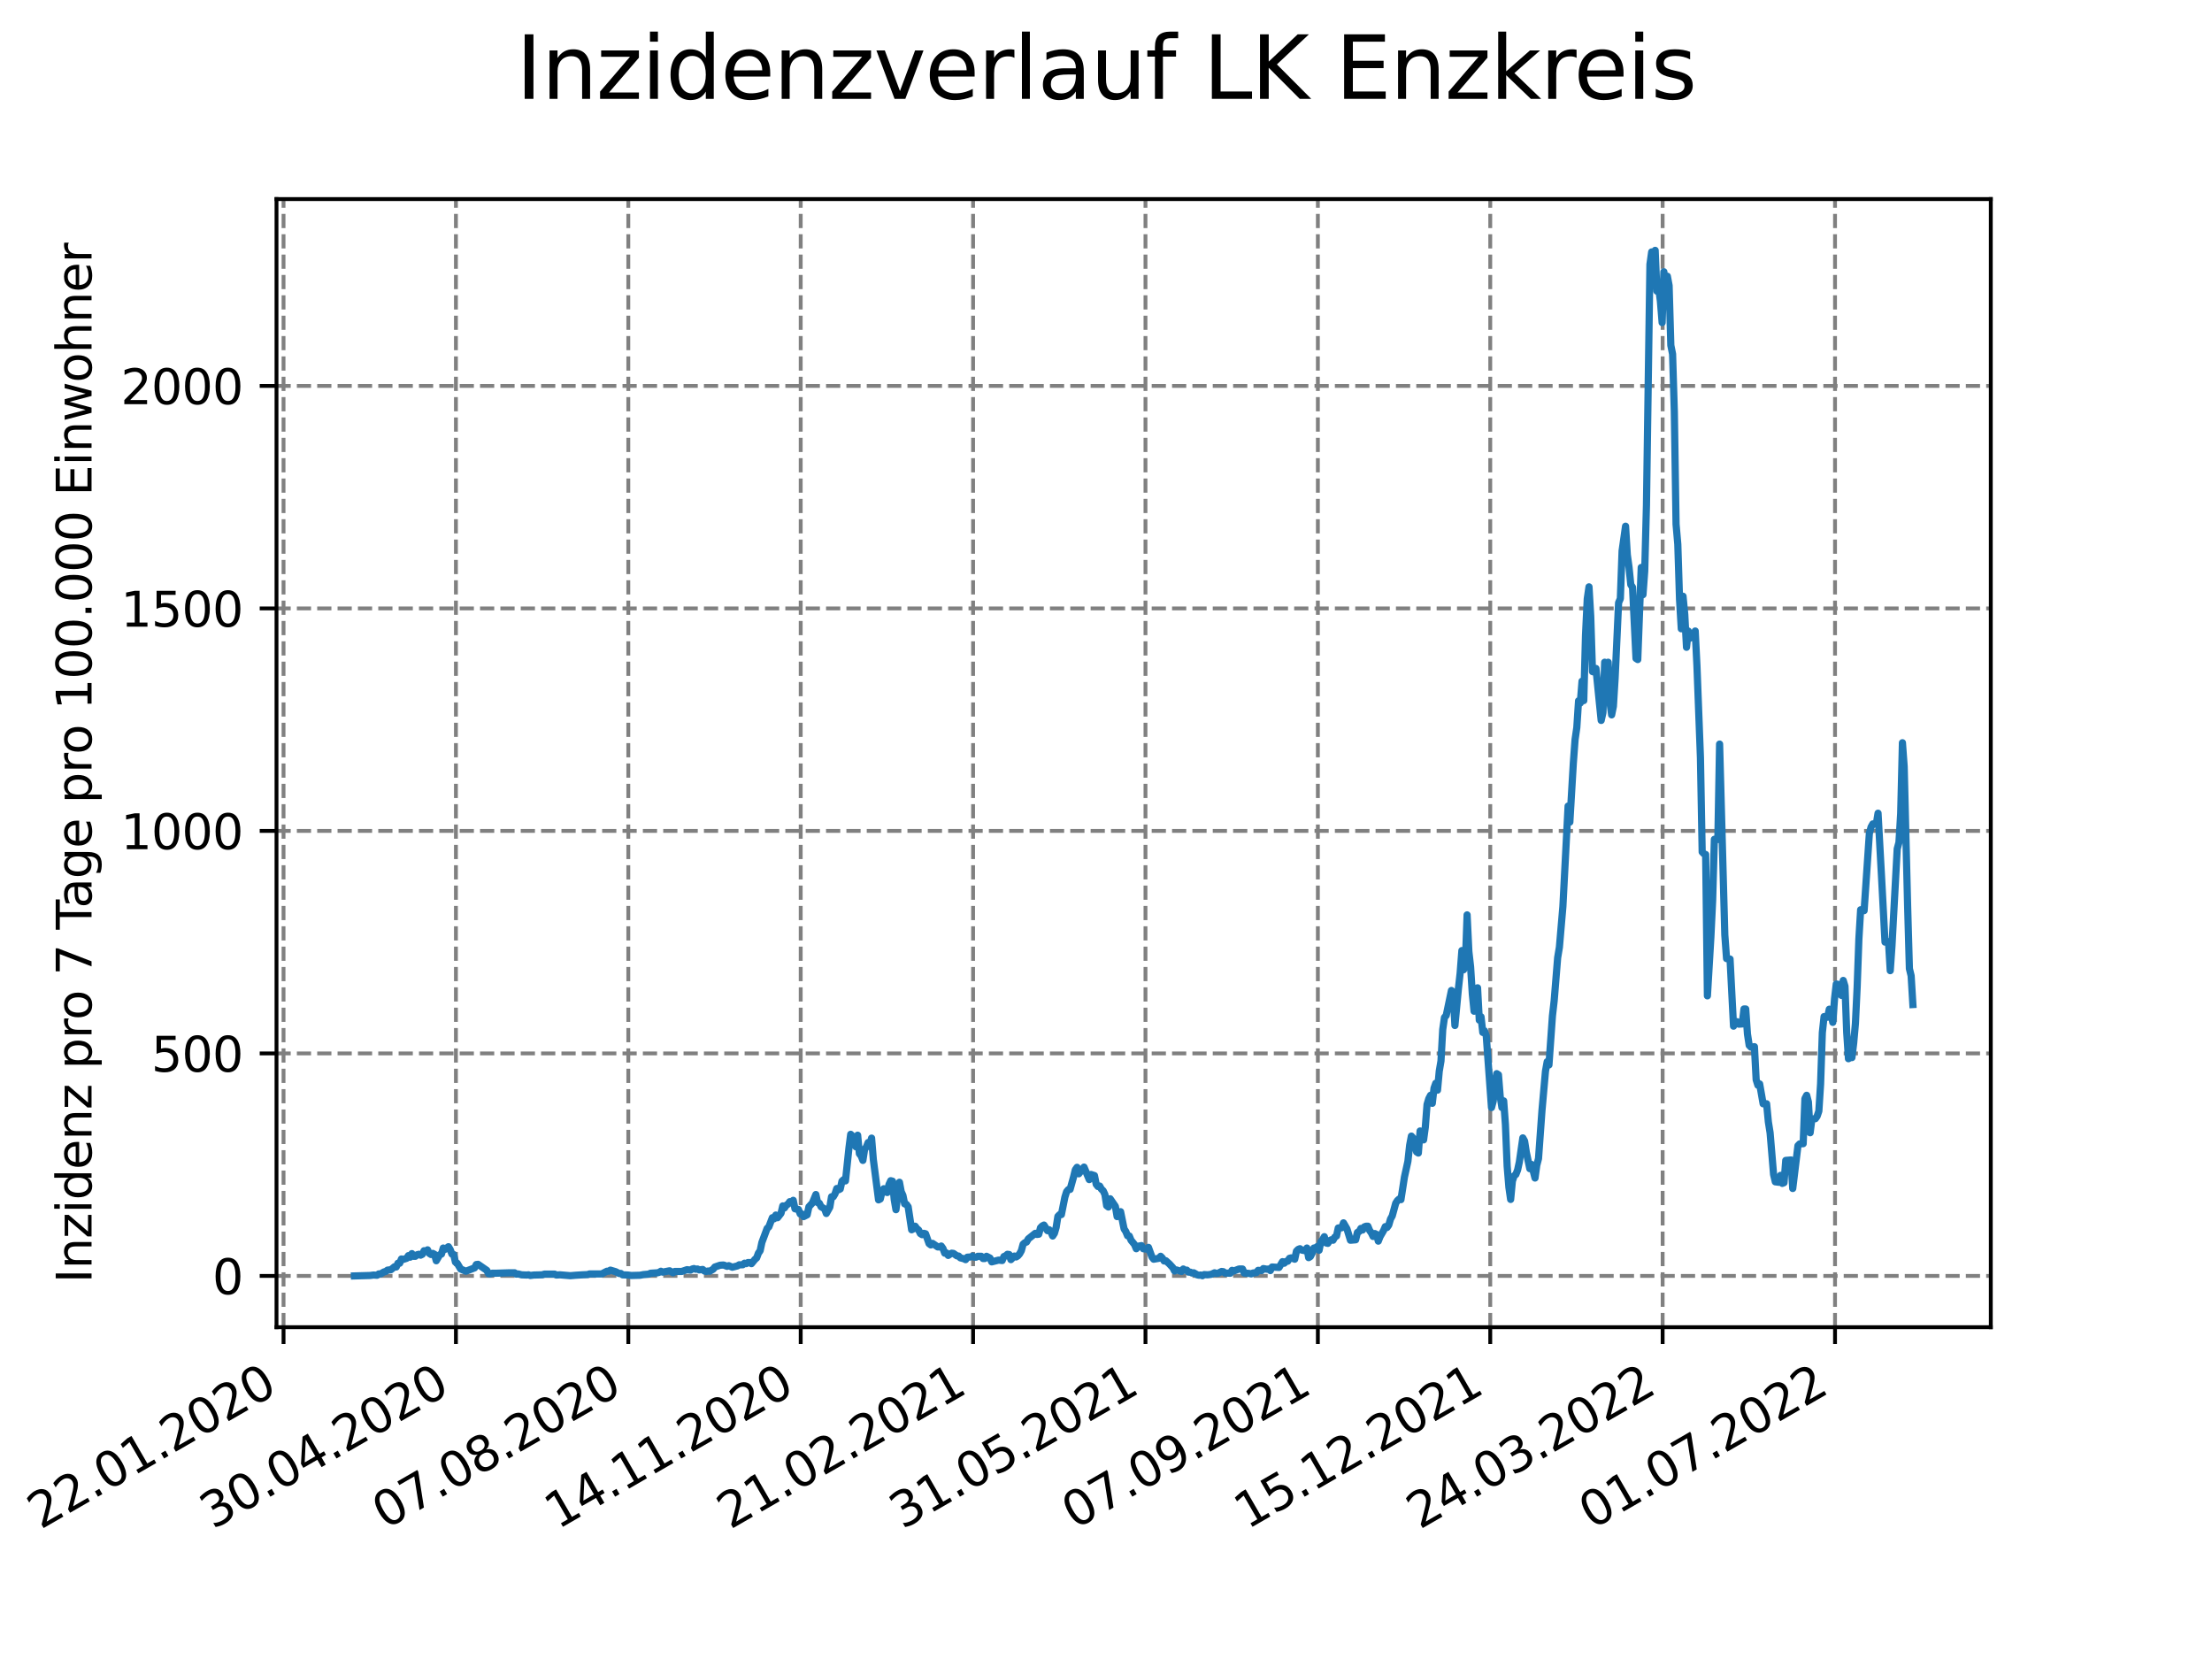 <?xml version="1.0" encoding="utf-8" standalone="no"?>
<!DOCTYPE svg PUBLIC "-//W3C//DTD SVG 1.1//EN"
  "http://www.w3.org/Graphics/SVG/1.1/DTD/svg11.dtd">
<svg xmlns:xlink="http://www.w3.org/1999/xlink" width="460.8pt" height="345.6pt" viewBox="0 0 460.8 345.6" xmlns="http://www.w3.org/2000/svg" version="1.1">
 <defs>
  <style type="text/css">*{stroke-linejoin: round; stroke-linecap: butt}</style>
 </defs>
 <g id="figure_1">
  <g id="patch_1">
   <path d="M 0 345.6 
L 460.8 345.6 
L 460.8 0 
L 0 0 
z
" style="fill: #ffffff"/>
  </g>
  <g id="axes_1">
   <g id="patch_2">
    <path d="M 57.6 276.48 
L 414.72 276.48 
L 414.72 41.472 
L 57.6 41.472 
z
" style="fill: #ffffff"/>
   </g>
   <g id="matplotlib.axis_1">
    <g id="xtick_1">
     <g id="line2d_1">
      <path d="M 59.066 276.48 
L 59.066 41.472 
" clip-path="url(#p53044013b5)" style="fill: none; stroke-dasharray: 2.96,1.28; stroke-dashoffset: 0; stroke: #808080; stroke-width: 0.8"/>
     </g>
     <g id="line2d_2">
      <defs>
       <path id="m63b1c08e32" d="M 0 0 
L 0 3.5 
" style="stroke: #000000; stroke-width: 0.8"/>
      </defs>
      <g>
       <use xlink:href="#m63b1c08e32" x="59.066" y="276.48" style="stroke: #000000; stroke-width: 0.8"/>
      </g>
     </g>
     <g id="text_1">
      <!-- 22.01.2020 -->
      <g transform="translate(8.441 318.689)rotate(-30)scale(0.1 -0.1)">
       <defs>
        <path id="DejaVuSans-32" d="M 1228 531 
L 3431 531 
L 3431 0 
L 469 0 
L 469 531 
Q 828 903 1448 1529 
Q 2069 2156 2228 2338 
Q 2531 2678 2651 2914 
Q 2772 3150 2772 3378 
Q 2772 3750 2511 3984 
Q 2250 4219 1831 4219 
Q 1534 4219 1204 4116 
Q 875 4013 500 3803 
L 500 4441 
Q 881 4594 1212 4672 
Q 1544 4750 1819 4750 
Q 2544 4750 2975 4387 
Q 3406 4025 3406 3419 
Q 3406 3131 3298 2873 
Q 3191 2616 2906 2266 
Q 2828 2175 2409 1742 
Q 1991 1309 1228 531 
z
" transform="scale(0.016)"/>
        <path id="DejaVuSans-2e" d="M 684 794 
L 1344 794 
L 1344 0 
L 684 0 
L 684 794 
z
" transform="scale(0.016)"/>
        <path id="DejaVuSans-30" d="M 2034 4250 
Q 1547 4250 1301 3770 
Q 1056 3291 1056 2328 
Q 1056 1369 1301 889 
Q 1547 409 2034 409 
Q 2525 409 2770 889 
Q 3016 1369 3016 2328 
Q 3016 3291 2770 3770 
Q 2525 4250 2034 4250 
z
M 2034 4750 
Q 2819 4750 3233 4129 
Q 3647 3509 3647 2328 
Q 3647 1150 3233 529 
Q 2819 -91 2034 -91 
Q 1250 -91 836 529 
Q 422 1150 422 2328 
Q 422 3509 836 4129 
Q 1250 4750 2034 4750 
z
" transform="scale(0.016)"/>
        <path id="DejaVuSans-31" d="M 794 531 
L 1825 531 
L 1825 4091 
L 703 3866 
L 703 4441 
L 1819 4666 
L 2450 4666 
L 2450 531 
L 3481 531 
L 3481 0 
L 794 0 
L 794 531 
z
" transform="scale(0.016)"/>
       </defs>
       <use xlink:href="#DejaVuSans-32"/>
       <use xlink:href="#DejaVuSans-32" x="63.623"/>
       <use xlink:href="#DejaVuSans-2e" x="127.246"/>
       <use xlink:href="#DejaVuSans-30" x="159.033"/>
       <use xlink:href="#DejaVuSans-31" x="222.656"/>
       <use xlink:href="#DejaVuSans-2e" x="286.279"/>
       <use xlink:href="#DejaVuSans-32" x="318.066"/>
       <use xlink:href="#DejaVuSans-30" x="381.689"/>
       <use xlink:href="#DejaVuSans-32" x="445.312"/>
       <use xlink:href="#DejaVuSans-30" x="508.936"/>
      </g>
     </g>
    </g>
    <g id="xtick_2">
     <g id="line2d_3">
      <path d="M 94.978 276.48 
L 94.978 41.472 
" clip-path="url(#p53044013b5)" style="fill: none; stroke-dasharray: 2.96,1.28; stroke-dashoffset: 0; stroke: #808080; stroke-width: 0.8"/>
     </g>
     <g id="line2d_4">
      <g>
       <use xlink:href="#m63b1c08e32" x="94.978" y="276.48" style="stroke: #000000; stroke-width: 0.8"/>
      </g>
     </g>
     <g id="text_2">
      <!-- 30.04.2020 -->
      <g transform="translate(44.352 318.689)rotate(-30)scale(0.1 -0.1)">
       <defs>
        <path id="DejaVuSans-33" d="M 2597 2516 
Q 3050 2419 3304 2112 
Q 3559 1806 3559 1356 
Q 3559 666 3084 287 
Q 2609 -91 1734 -91 
Q 1441 -91 1130 -33 
Q 819 25 488 141 
L 488 750 
Q 750 597 1062 519 
Q 1375 441 1716 441 
Q 2309 441 2620 675 
Q 2931 909 2931 1356 
Q 2931 1769 2642 2001 
Q 2353 2234 1838 2234 
L 1294 2234 
L 1294 2753 
L 1863 2753 
Q 2328 2753 2575 2939 
Q 2822 3125 2822 3475 
Q 2822 3834 2567 4026 
Q 2313 4219 1838 4219 
Q 1578 4219 1281 4162 
Q 984 4106 628 3988 
L 628 4550 
Q 988 4650 1302 4700 
Q 1616 4750 1894 4750 
Q 2613 4750 3031 4423 
Q 3450 4097 3450 3541 
Q 3450 3153 3228 2886 
Q 3006 2619 2597 2516 
z
" transform="scale(0.016)"/>
        <path id="DejaVuSans-34" d="M 2419 4116 
L 825 1625 
L 2419 1625 
L 2419 4116 
z
M 2253 4666 
L 3047 4666 
L 3047 1625 
L 3713 1625 
L 3713 1100 
L 3047 1100 
L 3047 0 
L 2419 0 
L 2419 1100 
L 313 1100 
L 313 1709 
L 2253 4666 
z
" transform="scale(0.016)"/>
       </defs>
       <use xlink:href="#DejaVuSans-33"/>
       <use xlink:href="#DejaVuSans-30" x="63.623"/>
       <use xlink:href="#DejaVuSans-2e" x="127.246"/>
       <use xlink:href="#DejaVuSans-30" x="159.033"/>
       <use xlink:href="#DejaVuSans-34" x="222.656"/>
       <use xlink:href="#DejaVuSans-2e" x="286.279"/>
       <use xlink:href="#DejaVuSans-32" x="318.066"/>
       <use xlink:href="#DejaVuSans-30" x="381.689"/>
       <use xlink:href="#DejaVuSans-32" x="445.312"/>
       <use xlink:href="#DejaVuSans-30" x="508.936"/>
      </g>
     </g>
    </g>
    <g id="xtick_3">
     <g id="line2d_5">
      <path d="M 130.889 276.48 
L 130.889 41.472 
" clip-path="url(#p53044013b5)" style="fill: none; stroke-dasharray: 2.96,1.28; stroke-dashoffset: 0; stroke: #808080; stroke-width: 0.8"/>
     </g>
     <g id="line2d_6">
      <g>
       <use xlink:href="#m63b1c08e32" x="130.889" y="276.48" style="stroke: #000000; stroke-width: 0.8"/>
      </g>
     </g>
     <g id="text_3">
      <!-- 07.08.2020 -->
      <g transform="translate(80.264 318.689)rotate(-30)scale(0.1 -0.1)">
       <defs>
        <path id="DejaVuSans-37" d="M 525 4666 
L 3525 4666 
L 3525 4397 
L 1831 0 
L 1172 0 
L 2766 4134 
L 525 4134 
L 525 4666 
z
" transform="scale(0.016)"/>
        <path id="DejaVuSans-38" d="M 2034 2216 
Q 1584 2216 1326 1975 
Q 1069 1734 1069 1313 
Q 1069 891 1326 650 
Q 1584 409 2034 409 
Q 2484 409 2743 651 
Q 3003 894 3003 1313 
Q 3003 1734 2745 1975 
Q 2488 2216 2034 2216 
z
M 1403 2484 
Q 997 2584 770 2862 
Q 544 3141 544 3541 
Q 544 4100 942 4425 
Q 1341 4750 2034 4750 
Q 2731 4750 3128 4425 
Q 3525 4100 3525 3541 
Q 3525 3141 3298 2862 
Q 3072 2584 2669 2484 
Q 3125 2378 3379 2068 
Q 3634 1759 3634 1313 
Q 3634 634 3220 271 
Q 2806 -91 2034 -91 
Q 1263 -91 848 271 
Q 434 634 434 1313 
Q 434 1759 690 2068 
Q 947 2378 1403 2484 
z
M 1172 3481 
Q 1172 3119 1398 2916 
Q 1625 2713 2034 2713 
Q 2441 2713 2670 2916 
Q 2900 3119 2900 3481 
Q 2900 3844 2670 4047 
Q 2441 4250 2034 4250 
Q 1625 4250 1398 4047 
Q 1172 3844 1172 3481 
z
" transform="scale(0.016)"/>
       </defs>
       <use xlink:href="#DejaVuSans-30"/>
       <use xlink:href="#DejaVuSans-37" x="63.623"/>
       <use xlink:href="#DejaVuSans-2e" x="127.246"/>
       <use xlink:href="#DejaVuSans-30" x="159.033"/>
       <use xlink:href="#DejaVuSans-38" x="222.656"/>
       <use xlink:href="#DejaVuSans-2e" x="286.279"/>
       <use xlink:href="#DejaVuSans-32" x="318.066"/>
       <use xlink:href="#DejaVuSans-30" x="381.689"/>
       <use xlink:href="#DejaVuSans-32" x="445.312"/>
       <use xlink:href="#DejaVuSans-30" x="508.936"/>
      </g>
     </g>
    </g>
    <g id="xtick_4">
     <g id="line2d_7">
      <path d="M 166.801 276.48 
L 166.801 41.472 
" clip-path="url(#p53044013b5)" style="fill: none; stroke-dasharray: 2.96,1.28; stroke-dashoffset: 0; stroke: #808080; stroke-width: 0.8"/>
     </g>
     <g id="line2d_8">
      <g>
       <use xlink:href="#m63b1c08e32" x="166.801" y="276.48" style="stroke: #000000; stroke-width: 0.8"/>
      </g>
     </g>
     <g id="text_4">
      <!-- 14.11.2020 -->
      <g transform="translate(116.175 318.689)rotate(-30)scale(0.1 -0.1)">
       <use xlink:href="#DejaVuSans-31"/>
       <use xlink:href="#DejaVuSans-34" x="63.623"/>
       <use xlink:href="#DejaVuSans-2e" x="127.246"/>
       <use xlink:href="#DejaVuSans-31" x="159.033"/>
       <use xlink:href="#DejaVuSans-31" x="222.656"/>
       <use xlink:href="#DejaVuSans-2e" x="286.279"/>
       <use xlink:href="#DejaVuSans-32" x="318.066"/>
       <use xlink:href="#DejaVuSans-30" x="381.689"/>
       <use xlink:href="#DejaVuSans-32" x="445.312"/>
       <use xlink:href="#DejaVuSans-30" x="508.936"/>
      </g>
     </g>
    </g>
    <g id="xtick_5">
     <g id="line2d_9">
      <path d="M 202.712 276.48 
L 202.712 41.472 
" clip-path="url(#p53044013b5)" style="fill: none; stroke-dasharray: 2.96,1.28; stroke-dashoffset: 0; stroke: #808080; stroke-width: 0.8"/>
     </g>
     <g id="line2d_10">
      <g>
       <use xlink:href="#m63b1c08e32" x="202.712" y="276.48" style="stroke: #000000; stroke-width: 0.8"/>
      </g>
     </g>
     <g id="text_5">
      <!-- 21.02.2021 -->
      <g transform="translate(152.087 318.689)rotate(-30)scale(0.1 -0.1)">
       <use xlink:href="#DejaVuSans-32"/>
       <use xlink:href="#DejaVuSans-31" x="63.623"/>
       <use xlink:href="#DejaVuSans-2e" x="127.246"/>
       <use xlink:href="#DejaVuSans-30" x="159.033"/>
       <use xlink:href="#DejaVuSans-32" x="222.656"/>
       <use xlink:href="#DejaVuSans-2e" x="286.279"/>
       <use xlink:href="#DejaVuSans-32" x="318.066"/>
       <use xlink:href="#DejaVuSans-30" x="381.689"/>
       <use xlink:href="#DejaVuSans-32" x="445.312"/>
       <use xlink:href="#DejaVuSans-31" x="508.936"/>
      </g>
     </g>
    </g>
    <g id="xtick_6">
     <g id="line2d_11">
      <path d="M 238.624 276.48 
L 238.624 41.472 
" clip-path="url(#p53044013b5)" style="fill: none; stroke-dasharray: 2.96,1.28; stroke-dashoffset: 0; stroke: #808080; stroke-width: 0.8"/>
     </g>
     <g id="line2d_12">
      <g>
       <use xlink:href="#m63b1c08e32" x="238.624" y="276.48" style="stroke: #000000; stroke-width: 0.8"/>
      </g>
     </g>
     <g id="text_6">
      <!-- 31.05.2021 -->
      <g transform="translate(187.998 318.689)rotate(-30)scale(0.1 -0.1)">
       <defs>
        <path id="DejaVuSans-35" d="M 691 4666 
L 3169 4666 
L 3169 4134 
L 1269 4134 
L 1269 2991 
Q 1406 3038 1543 3061 
Q 1681 3084 1819 3084 
Q 2600 3084 3056 2656 
Q 3513 2228 3513 1497 
Q 3513 744 3044 326 
Q 2575 -91 1722 -91 
Q 1428 -91 1123 -41 
Q 819 9 494 109 
L 494 744 
Q 775 591 1075 516 
Q 1375 441 1709 441 
Q 2250 441 2565 725 
Q 2881 1009 2881 1497 
Q 2881 1984 2565 2268 
Q 2250 2553 1709 2553 
Q 1456 2553 1204 2497 
Q 953 2441 691 2322 
L 691 4666 
z
" transform="scale(0.016)"/>
       </defs>
       <use xlink:href="#DejaVuSans-33"/>
       <use xlink:href="#DejaVuSans-31" x="63.623"/>
       <use xlink:href="#DejaVuSans-2e" x="127.246"/>
       <use xlink:href="#DejaVuSans-30" x="159.033"/>
       <use xlink:href="#DejaVuSans-35" x="222.656"/>
       <use xlink:href="#DejaVuSans-2e" x="286.279"/>
       <use xlink:href="#DejaVuSans-32" x="318.066"/>
       <use xlink:href="#DejaVuSans-30" x="381.689"/>
       <use xlink:href="#DejaVuSans-32" x="445.312"/>
       <use xlink:href="#DejaVuSans-31" x="508.936"/>
      </g>
     </g>
    </g>
    <g id="xtick_7">
     <g id="line2d_13">
      <path d="M 274.535 276.48 
L 274.535 41.472 
" clip-path="url(#p53044013b5)" style="fill: none; stroke-dasharray: 2.96,1.28; stroke-dashoffset: 0; stroke: #808080; stroke-width: 0.8"/>
     </g>
     <g id="line2d_14">
      <g>
       <use xlink:href="#m63b1c08e32" x="274.535" y="276.48" style="stroke: #000000; stroke-width: 0.8"/>
      </g>
     </g>
     <g id="text_7">
      <!-- 07.09.2021 -->
      <g transform="translate(223.91 318.689)rotate(-30)scale(0.1 -0.1)">
       <defs>
        <path id="DejaVuSans-39" d="M 703 97 
L 703 672 
Q 941 559 1184 500 
Q 1428 441 1663 441 
Q 2288 441 2617 861 
Q 2947 1281 2994 2138 
Q 2813 1869 2534 1725 
Q 2256 1581 1919 1581 
Q 1219 1581 811 2004 
Q 403 2428 403 3163 
Q 403 3881 828 4315 
Q 1253 4750 1959 4750 
Q 2769 4750 3195 4129 
Q 3622 3509 3622 2328 
Q 3622 1225 3098 567 
Q 2575 -91 1691 -91 
Q 1453 -91 1209 -44 
Q 966 3 703 97 
z
M 1959 2075 
Q 2384 2075 2632 2365 
Q 2881 2656 2881 3163 
Q 2881 3666 2632 3958 
Q 2384 4250 1959 4250 
Q 1534 4250 1286 3958 
Q 1038 3666 1038 3163 
Q 1038 2656 1286 2365 
Q 1534 2075 1959 2075 
z
" transform="scale(0.016)"/>
       </defs>
       <use xlink:href="#DejaVuSans-30"/>
       <use xlink:href="#DejaVuSans-37" x="63.623"/>
       <use xlink:href="#DejaVuSans-2e" x="127.246"/>
       <use xlink:href="#DejaVuSans-30" x="159.033"/>
       <use xlink:href="#DejaVuSans-39" x="222.656"/>
       <use xlink:href="#DejaVuSans-2e" x="286.279"/>
       <use xlink:href="#DejaVuSans-32" x="318.066"/>
       <use xlink:href="#DejaVuSans-30" x="381.689"/>
       <use xlink:href="#DejaVuSans-32" x="445.312"/>
       <use xlink:href="#DejaVuSans-31" x="508.936"/>
      </g>
     </g>
    </g>
    <g id="xtick_8">
     <g id="line2d_15">
      <path d="M 310.447 276.48 
L 310.447 41.472 
" clip-path="url(#p53044013b5)" style="fill: none; stroke-dasharray: 2.96,1.28; stroke-dashoffset: 0; stroke: #808080; stroke-width: 0.8"/>
     </g>
     <g id="line2d_16">
      <g>
       <use xlink:href="#m63b1c08e32" x="310.447" y="276.48" style="stroke: #000000; stroke-width: 0.8"/>
      </g>
     </g>
     <g id="text_8">
      <!-- 15.12.2021 -->
      <g transform="translate(259.821 318.689)rotate(-30)scale(0.1 -0.1)">
       <use xlink:href="#DejaVuSans-31"/>
       <use xlink:href="#DejaVuSans-35" x="63.623"/>
       <use xlink:href="#DejaVuSans-2e" x="127.246"/>
       <use xlink:href="#DejaVuSans-31" x="159.033"/>
       <use xlink:href="#DejaVuSans-32" x="222.656"/>
       <use xlink:href="#DejaVuSans-2e" x="286.279"/>
       <use xlink:href="#DejaVuSans-32" x="318.066"/>
       <use xlink:href="#DejaVuSans-30" x="381.689"/>
       <use xlink:href="#DejaVuSans-32" x="445.312"/>
       <use xlink:href="#DejaVuSans-31" x="508.936"/>
      </g>
     </g>
    </g>
    <g id="xtick_9">
     <g id="line2d_17">
      <path d="M 346.358 276.48 
L 346.358 41.472 
" clip-path="url(#p53044013b5)" style="fill: none; stroke-dasharray: 2.96,1.28; stroke-dashoffset: 0; stroke: #808080; stroke-width: 0.8"/>
     </g>
     <g id="line2d_18">
      <g>
       <use xlink:href="#m63b1c08e32" x="346.358" y="276.48" style="stroke: #000000; stroke-width: 0.8"/>
      </g>
     </g>
     <g id="text_9">
      <!-- 24.03.2022 -->
      <g transform="translate(295.733 318.689)rotate(-30)scale(0.1 -0.1)">
       <use xlink:href="#DejaVuSans-32"/>
       <use xlink:href="#DejaVuSans-34" x="63.623"/>
       <use xlink:href="#DejaVuSans-2e" x="127.246"/>
       <use xlink:href="#DejaVuSans-30" x="159.033"/>
       <use xlink:href="#DejaVuSans-33" x="222.656"/>
       <use xlink:href="#DejaVuSans-2e" x="286.279"/>
       <use xlink:href="#DejaVuSans-32" x="318.066"/>
       <use xlink:href="#DejaVuSans-30" x="381.689"/>
       <use xlink:href="#DejaVuSans-32" x="445.312"/>
       <use xlink:href="#DejaVuSans-32" x="508.936"/>
      </g>
     </g>
    </g>
    <g id="xtick_10">
     <g id="line2d_19">
      <path d="M 382.27 276.48 
L 382.27 41.472 
" clip-path="url(#p53044013b5)" style="fill: none; stroke-dasharray: 2.96,1.28; stroke-dashoffset: 0; stroke: #808080; stroke-width: 0.8"/>
     </g>
     <g id="line2d_20">
      <g>
       <use xlink:href="#m63b1c08e32" x="382.27" y="276.48" style="stroke: #000000; stroke-width: 0.8"/>
      </g>
     </g>
     <g id="text_10">
      <!-- 01.07.2022 -->
      <g transform="translate(331.644 318.689)rotate(-30)scale(0.1 -0.1)">
       <use xlink:href="#DejaVuSans-30"/>
       <use xlink:href="#DejaVuSans-31" x="63.623"/>
       <use xlink:href="#DejaVuSans-2e" x="127.246"/>
       <use xlink:href="#DejaVuSans-30" x="159.033"/>
       <use xlink:href="#DejaVuSans-37" x="222.656"/>
       <use xlink:href="#DejaVuSans-2e" x="286.279"/>
       <use xlink:href="#DejaVuSans-32" x="318.066"/>
       <use xlink:href="#DejaVuSans-30" x="381.689"/>
       <use xlink:href="#DejaVuSans-32" x="445.312"/>
       <use xlink:href="#DejaVuSans-32" x="508.936"/>
      </g>
     </g>
    </g>
   </g>
   <g id="matplotlib.axis_2">
    <g id="ytick_1">
     <g id="line2d_21">
      <path d="M 57.6 265.798 
L 414.72 265.798 
" clip-path="url(#p53044013b5)" style="fill: none; stroke-dasharray: 2.96,1.28; stroke-dashoffset: 0; stroke: #808080; stroke-width: 0.8"/>
     </g>
     <g id="line2d_22">
      <defs>
       <path id="m69487f84a4" d="M 0 0 
L -3.5 0 
" style="stroke: #000000; stroke-width: 0.8"/>
      </defs>
      <g>
       <use xlink:href="#m69487f84a4" x="57.6" y="265.798" style="stroke: #000000; stroke-width: 0.8"/>
      </g>
     </g>
     <g id="text_11">
      <!-- 0 -->
      <g transform="translate(44.237 269.597)scale(0.1 -0.1)">
       <use xlink:href="#DejaVuSans-30"/>
      </g>
     </g>
    </g>
    <g id="ytick_2">
     <g id="line2d_23">
      <path d="M 57.6 219.447 
L 414.72 219.447 
" clip-path="url(#p53044013b5)" style="fill: none; stroke-dasharray: 2.96,1.28; stroke-dashoffset: 0; stroke: #808080; stroke-width: 0.8"/>
     </g>
     <g id="line2d_24">
      <g>
       <use xlink:href="#m69487f84a4" x="57.6" y="219.447" style="stroke: #000000; stroke-width: 0.8"/>
      </g>
     </g>
     <g id="text_12">
      <!-- 500 -->
      <g transform="translate(31.512 223.246)scale(0.1 -0.1)">
       <use xlink:href="#DejaVuSans-35"/>
       <use xlink:href="#DejaVuSans-30" x="63.623"/>
       <use xlink:href="#DejaVuSans-30" x="127.246"/>
      </g>
     </g>
    </g>
    <g id="ytick_3">
     <g id="line2d_25">
      <path d="M 57.6 173.095 
L 414.72 173.095 
" clip-path="url(#p53044013b5)" style="fill: none; stroke-dasharray: 2.96,1.28; stroke-dashoffset: 0; stroke: #808080; stroke-width: 0.8"/>
     </g>
     <g id="line2d_26">
      <g>
       <use xlink:href="#m69487f84a4" x="57.6" y="173.095" style="stroke: #000000; stroke-width: 0.8"/>
      </g>
     </g>
     <g id="text_13">
      <!-- 1000 -->
      <g transform="translate(25.15 176.895)scale(0.1 -0.1)">
       <use xlink:href="#DejaVuSans-31"/>
       <use xlink:href="#DejaVuSans-30" x="63.623"/>
       <use xlink:href="#DejaVuSans-30" x="127.246"/>
       <use xlink:href="#DejaVuSans-30" x="190.869"/>
      </g>
     </g>
    </g>
    <g id="ytick_4">
     <g id="line2d_27">
      <path d="M 57.6 126.744 
L 414.72 126.744 
" clip-path="url(#p53044013b5)" style="fill: none; stroke-dasharray: 2.96,1.28; stroke-dashoffset: 0; stroke: #808080; stroke-width: 0.8"/>
     </g>
     <g id="line2d_28">
      <g>
       <use xlink:href="#m69487f84a4" x="57.6" y="126.744" style="stroke: #000000; stroke-width: 0.8"/>
      </g>
     </g>
     <g id="text_14">
      <!-- 1500 -->
      <g transform="translate(25.15 130.543)scale(0.1 -0.1)">
       <use xlink:href="#DejaVuSans-31"/>
       <use xlink:href="#DejaVuSans-35" x="63.623"/>
       <use xlink:href="#DejaVuSans-30" x="127.246"/>
       <use xlink:href="#DejaVuSans-30" x="190.869"/>
      </g>
     </g>
    </g>
    <g id="ytick_5">
     <g id="line2d_29">
      <path d="M 57.6 80.393 
L 414.72 80.393 
" clip-path="url(#p53044013b5)" style="fill: none; stroke-dasharray: 2.96,1.28; stroke-dashoffset: 0; stroke: #808080; stroke-width: 0.8"/>
     </g>
     <g id="line2d_30">
      <g>
       <use xlink:href="#m69487f84a4" x="57.6" y="80.393" style="stroke: #000000; stroke-width: 0.8"/>
      </g>
     </g>
     <g id="text_15">
      <!-- 2000 -->
      <g transform="translate(25.15 84.192)scale(0.1 -0.1)">
       <use xlink:href="#DejaVuSans-32"/>
       <use xlink:href="#DejaVuSans-30" x="63.623"/>
       <use xlink:href="#DejaVuSans-30" x="127.246"/>
       <use xlink:href="#DejaVuSans-30" x="190.869"/>
      </g>
     </g>
    </g>
    <g id="text_16">
     <!-- Inzidenz pro 7 Tage pro 100.000 Einwohner -->
     <g transform="translate(19.07 267.301)rotate(-90)scale(0.1 -0.1)">
      <defs>
       <path id="DejaVuSans-49" d="M 628 4666 
L 1259 4666 
L 1259 0 
L 628 0 
L 628 4666 
z
" transform="scale(0.016)"/>
       <path id="DejaVuSans-6e" d="M 3513 2113 
L 3513 0 
L 2938 0 
L 2938 2094 
Q 2938 2591 2744 2837 
Q 2550 3084 2163 3084 
Q 1697 3084 1428 2787 
Q 1159 2491 1159 1978 
L 1159 0 
L 581 0 
L 581 3500 
L 1159 3500 
L 1159 2956 
Q 1366 3272 1645 3428 
Q 1925 3584 2291 3584 
Q 2894 3584 3203 3211 
Q 3513 2838 3513 2113 
z
" transform="scale(0.016)"/>
       <path id="DejaVuSans-7a" d="M 353 3500 
L 3084 3500 
L 3084 2975 
L 922 459 
L 3084 459 
L 3084 0 
L 275 0 
L 275 525 
L 2438 3041 
L 353 3041 
L 353 3500 
z
" transform="scale(0.016)"/>
       <path id="DejaVuSans-69" d="M 603 3500 
L 1178 3500 
L 1178 0 
L 603 0 
L 603 3500 
z
M 603 4863 
L 1178 4863 
L 1178 4134 
L 603 4134 
L 603 4863 
z
" transform="scale(0.016)"/>
       <path id="DejaVuSans-64" d="M 2906 2969 
L 2906 4863 
L 3481 4863 
L 3481 0 
L 2906 0 
L 2906 525 
Q 2725 213 2448 61 
Q 2172 -91 1784 -91 
Q 1150 -91 751 415 
Q 353 922 353 1747 
Q 353 2572 751 3078 
Q 1150 3584 1784 3584 
Q 2172 3584 2448 3432 
Q 2725 3281 2906 2969 
z
M 947 1747 
Q 947 1113 1208 752 
Q 1469 391 1925 391 
Q 2381 391 2643 752 
Q 2906 1113 2906 1747 
Q 2906 2381 2643 2742 
Q 2381 3103 1925 3103 
Q 1469 3103 1208 2742 
Q 947 2381 947 1747 
z
" transform="scale(0.016)"/>
       <path id="DejaVuSans-65" d="M 3597 1894 
L 3597 1613 
L 953 1613 
Q 991 1019 1311 708 
Q 1631 397 2203 397 
Q 2534 397 2845 478 
Q 3156 559 3463 722 
L 3463 178 
Q 3153 47 2828 -22 
Q 2503 -91 2169 -91 
Q 1331 -91 842 396 
Q 353 884 353 1716 
Q 353 2575 817 3079 
Q 1281 3584 2069 3584 
Q 2775 3584 3186 3129 
Q 3597 2675 3597 1894 
z
M 3022 2063 
Q 3016 2534 2758 2815 
Q 2500 3097 2075 3097 
Q 1594 3097 1305 2825 
Q 1016 2553 972 2059 
L 3022 2063 
z
" transform="scale(0.016)"/>
       <path id="DejaVuSans-20" transform="scale(0.016)"/>
       <path id="DejaVuSans-70" d="M 1159 525 
L 1159 -1331 
L 581 -1331 
L 581 3500 
L 1159 3500 
L 1159 2969 
Q 1341 3281 1617 3432 
Q 1894 3584 2278 3584 
Q 2916 3584 3314 3078 
Q 3713 2572 3713 1747 
Q 3713 922 3314 415 
Q 2916 -91 2278 -91 
Q 1894 -91 1617 61 
Q 1341 213 1159 525 
z
M 3116 1747 
Q 3116 2381 2855 2742 
Q 2594 3103 2138 3103 
Q 1681 3103 1420 2742 
Q 1159 2381 1159 1747 
Q 1159 1113 1420 752 
Q 1681 391 2138 391 
Q 2594 391 2855 752 
Q 3116 1113 3116 1747 
z
" transform="scale(0.016)"/>
       <path id="DejaVuSans-72" d="M 2631 2963 
Q 2534 3019 2420 3045 
Q 2306 3072 2169 3072 
Q 1681 3072 1420 2755 
Q 1159 2438 1159 1844 
L 1159 0 
L 581 0 
L 581 3500 
L 1159 3500 
L 1159 2956 
Q 1341 3275 1631 3429 
Q 1922 3584 2338 3584 
Q 2397 3584 2469 3576 
Q 2541 3569 2628 3553 
L 2631 2963 
z
" transform="scale(0.016)"/>
       <path id="DejaVuSans-6f" d="M 1959 3097 
Q 1497 3097 1228 2736 
Q 959 2375 959 1747 
Q 959 1119 1226 758 
Q 1494 397 1959 397 
Q 2419 397 2687 759 
Q 2956 1122 2956 1747 
Q 2956 2369 2687 2733 
Q 2419 3097 1959 3097 
z
M 1959 3584 
Q 2709 3584 3137 3096 
Q 3566 2609 3566 1747 
Q 3566 888 3137 398 
Q 2709 -91 1959 -91 
Q 1206 -91 779 398 
Q 353 888 353 1747 
Q 353 2609 779 3096 
Q 1206 3584 1959 3584 
z
" transform="scale(0.016)"/>
       <path id="DejaVuSans-54" d="M -19 4666 
L 3928 4666 
L 3928 4134 
L 2272 4134 
L 2272 0 
L 1638 0 
L 1638 4134 
L -19 4134 
L -19 4666 
z
" transform="scale(0.016)"/>
       <path id="DejaVuSans-61" d="M 2194 1759 
Q 1497 1759 1228 1600 
Q 959 1441 959 1056 
Q 959 750 1161 570 
Q 1363 391 1709 391 
Q 2188 391 2477 730 
Q 2766 1069 2766 1631 
L 2766 1759 
L 2194 1759 
z
M 3341 1997 
L 3341 0 
L 2766 0 
L 2766 531 
Q 2569 213 2275 61 
Q 1981 -91 1556 -91 
Q 1019 -91 701 211 
Q 384 513 384 1019 
Q 384 1609 779 1909 
Q 1175 2209 1959 2209 
L 2766 2209 
L 2766 2266 
Q 2766 2663 2505 2880 
Q 2244 3097 1772 3097 
Q 1472 3097 1187 3025 
Q 903 2953 641 2809 
L 641 3341 
Q 956 3463 1253 3523 
Q 1550 3584 1831 3584 
Q 2591 3584 2966 3190 
Q 3341 2797 3341 1997 
z
" transform="scale(0.016)"/>
       <path id="DejaVuSans-67" d="M 2906 1791 
Q 2906 2416 2648 2759 
Q 2391 3103 1925 3103 
Q 1463 3103 1205 2759 
Q 947 2416 947 1791 
Q 947 1169 1205 825 
Q 1463 481 1925 481 
Q 2391 481 2648 825 
Q 2906 1169 2906 1791 
z
M 3481 434 
Q 3481 -459 3084 -895 
Q 2688 -1331 1869 -1331 
Q 1566 -1331 1297 -1286 
Q 1028 -1241 775 -1147 
L 775 -588 
Q 1028 -725 1275 -790 
Q 1522 -856 1778 -856 
Q 2344 -856 2625 -561 
Q 2906 -266 2906 331 
L 2906 616 
Q 2728 306 2450 153 
Q 2172 0 1784 0 
Q 1141 0 747 490 
Q 353 981 353 1791 
Q 353 2603 747 3093 
Q 1141 3584 1784 3584 
Q 2172 3584 2450 3431 
Q 2728 3278 2906 2969 
L 2906 3500 
L 3481 3500 
L 3481 434 
z
" transform="scale(0.016)"/>
       <path id="DejaVuSans-45" d="M 628 4666 
L 3578 4666 
L 3578 4134 
L 1259 4134 
L 1259 2753 
L 3481 2753 
L 3481 2222 
L 1259 2222 
L 1259 531 
L 3634 531 
L 3634 0 
L 628 0 
L 628 4666 
z
" transform="scale(0.016)"/>
       <path id="DejaVuSans-77" d="M 269 3500 
L 844 3500 
L 1563 769 
L 2278 3500 
L 2956 3500 
L 3675 769 
L 4391 3500 
L 4966 3500 
L 4050 0 
L 3372 0 
L 2619 2869 
L 1863 0 
L 1184 0 
L 269 3500 
z
" transform="scale(0.016)"/>
       <path id="DejaVuSans-68" d="M 3513 2113 
L 3513 0 
L 2938 0 
L 2938 2094 
Q 2938 2591 2744 2837 
Q 2550 3084 2163 3084 
Q 1697 3084 1428 2787 
Q 1159 2491 1159 1978 
L 1159 0 
L 581 0 
L 581 4863 
L 1159 4863 
L 1159 2956 
Q 1366 3272 1645 3428 
Q 1925 3584 2291 3584 
Q 2894 3584 3203 3211 
Q 3513 2838 3513 2113 
z
" transform="scale(0.016)"/>
      </defs>
      <use xlink:href="#DejaVuSans-49"/>
      <use xlink:href="#DejaVuSans-6e" x="29.492"/>
      <use xlink:href="#DejaVuSans-7a" x="92.871"/>
      <use xlink:href="#DejaVuSans-69" x="145.361"/>
      <use xlink:href="#DejaVuSans-64" x="173.145"/>
      <use xlink:href="#DejaVuSans-65" x="236.621"/>
      <use xlink:href="#DejaVuSans-6e" x="298.145"/>
      <use xlink:href="#DejaVuSans-7a" x="361.523"/>
      <use xlink:href="#DejaVuSans-20" x="414.014"/>
      <use xlink:href="#DejaVuSans-70" x="445.801"/>
      <use xlink:href="#DejaVuSans-72" x="509.277"/>
      <use xlink:href="#DejaVuSans-6f" x="548.141"/>
      <use xlink:href="#DejaVuSans-20" x="609.322"/>
      <use xlink:href="#DejaVuSans-37" x="641.109"/>
      <use xlink:href="#DejaVuSans-20" x="704.732"/>
      <use xlink:href="#DejaVuSans-54" x="736.52"/>
      <use xlink:href="#DejaVuSans-61" x="781.104"/>
      <use xlink:href="#DejaVuSans-67" x="842.383"/>
      <use xlink:href="#DejaVuSans-65" x="905.859"/>
      <use xlink:href="#DejaVuSans-20" x="967.383"/>
      <use xlink:href="#DejaVuSans-70" x="999.17"/>
      <use xlink:href="#DejaVuSans-72" x="1062.646"/>
      <use xlink:href="#DejaVuSans-6f" x="1101.51"/>
      <use xlink:href="#DejaVuSans-20" x="1162.691"/>
      <use xlink:href="#DejaVuSans-31" x="1194.479"/>
      <use xlink:href="#DejaVuSans-30" x="1258.102"/>
      <use xlink:href="#DejaVuSans-30" x="1321.725"/>
      <use xlink:href="#DejaVuSans-2e" x="1385.348"/>
      <use xlink:href="#DejaVuSans-30" x="1417.135"/>
      <use xlink:href="#DejaVuSans-30" x="1480.758"/>
      <use xlink:href="#DejaVuSans-30" x="1544.381"/>
      <use xlink:href="#DejaVuSans-20" x="1608.004"/>
      <use xlink:href="#DejaVuSans-45" x="1639.791"/>
      <use xlink:href="#DejaVuSans-69" x="1702.975"/>
      <use xlink:href="#DejaVuSans-6e" x="1730.758"/>
      <use xlink:href="#DejaVuSans-77" x="1794.137"/>
      <use xlink:href="#DejaVuSans-6f" x="1875.924"/>
      <use xlink:href="#DejaVuSans-68" x="1937.105"/>
      <use xlink:href="#DejaVuSans-6e" x="2000.484"/>
      <use xlink:href="#DejaVuSans-65" x="2063.863"/>
      <use xlink:href="#DejaVuSans-72" x="2125.387"/>
     </g>
    </g>
   </g>
   <g id="line2d_31">
    <path d="M 73.833 265.798 
L 77.097 265.705 
L 77.823 265.612 
L 78.548 265.658 
L 78.911 265.38 
L 79.274 265.38 
L 79.999 264.962 
L 80.362 264.869 
L 80.725 264.59 
L 81.45 264.497 
L 82.176 263.893 
L 82.539 263.94 
L 82.901 263.15 
L 83.264 263.15 
L 83.627 262.267 
L 83.99 262.36 
L 84.715 262.128 
L 85.078 261.57 
L 85.44 261.896 
L 85.803 261.152 
L 86.166 261.71 
L 86.529 261.71 
L 86.891 261.385 
L 87.254 261.292 
L 87.617 261.478 
L 87.98 261.292 
L 88.342 260.548 
L 88.705 260.688 
L 89.068 260.363 
L 89.431 261.106 
L 89.793 261.338 
L 90.156 261.106 
L 90.519 261.292 
L 90.882 262.639 
L 91.607 261.385 
L 91.97 261.245 
L 92.333 259.991 
L 92.695 260.27 
L 93.421 259.712 
L 93.784 260.316 
L 94.146 261.245 
L 94.509 261.338 
L 94.872 262.918 
L 95.235 263.15 
L 95.96 264.358 
L 97.048 264.822 
L 98.862 264.125 
L 99.225 263.429 
L 99.587 263.382 
L 101.401 264.636 
L 101.764 265.333 
L 102.127 265.38 
L 102.489 265.24 
L 103.215 265.24 
L 106.117 265.147 
L 106.842 265.147 
L 107.205 265.147 
L 107.568 265.426 
L 107.931 265.38 
L 108.656 265.566 
L 109.744 265.612 
L 110.107 265.566 
L 110.47 265.705 
L 111.195 265.612 
L 113.009 265.566 
L 113.372 265.426 
L 115.548 265.426 
L 115.911 265.612 
L 116.636 265.566 
L 118.813 265.751 
L 119.901 265.658 
L 121.352 265.566 
L 122.44 265.519 
L 122.803 265.38 
L 125.342 265.38 
L 126.43 264.822 
L 126.793 264.822 
L 127.156 264.59 
L 128.244 264.915 
L 128.97 265.287 
L 129.332 265.287 
L 129.695 265.566 
L 130.783 265.612 
L 131.509 265.705 
L 133.322 265.658 
L 134.048 265.519 
L 135.136 265.426 
L 135.499 265.24 
L 136.95 265.147 
L 137.313 265.055 
L 137.675 264.822 
L 138.038 265.008 
L 139.489 264.729 
L 140.215 265.147 
L 140.577 264.869 
L 142.028 264.869 
L 143.117 264.497 
L 143.842 264.59 
L 144.205 264.358 
L 144.568 264.265 
L 144.93 264.404 
L 145.293 264.358 
L 145.656 264.544 
L 146.381 264.451 
L 146.744 264.776 
L 147.107 264.869 
L 147.469 264.776 
L 147.832 264.822 
L 148.558 264.404 
L 148.92 263.94 
L 150.009 263.568 
L 150.734 263.522 
L 151.46 263.8 
L 151.822 263.661 
L 152.548 263.986 
L 153.636 263.707 
L 153.999 263.475 
L 154.724 263.475 
L 155.087 263.15 
L 155.45 263.243 
L 155.813 263.011 
L 156.175 263.011 
L 156.538 263.243 
L 157.264 262.36 
L 157.626 262.035 
L 157.989 261.059 
L 158.352 260.548 
L 158.714 258.83 
L 159.803 255.903 
L 160.165 255.578 
L 160.891 253.673 
L 161.254 253.905 
L 161.616 253.116 
L 161.979 253.673 
L 162.705 252.744 
L 163.067 251.211 
L 163.43 251.629 
L 163.793 251.072 
L 164.156 250.84 
L 164.518 250.329 
L 164.881 250.468 
L 165.244 250.05 
L 165.607 251.815 
L 166.332 251.954 
L 166.695 252.884 
L 167.058 252.884 
L 167.42 253.441 
L 168.146 253.069 
L 168.509 251.397 
L 169.234 250.607 
L 169.959 248.842 
L 170.322 250.514 
L 170.685 250.654 
L 171.048 251.397 
L 171.773 251.815 
L 172.136 252.791 
L 172.861 251.49 
L 173.224 249.307 
L 173.587 249.307 
L 173.95 248.703 
L 174.312 247.588 
L 174.675 247.866 
L 175.038 247.681 
L 175.401 246.055 
L 175.763 245.73 
L 176.126 246.008 
L 176.852 239.133 
L 177.214 236.299 
L 177.577 236.671 
L 177.94 237.461 
L 178.303 238.901 
L 178.665 236.485 
L 179.028 240.341 
L 179.391 240.805 
L 179.754 241.734 
L 180.116 239.412 
L 180.479 238.947 
L 180.842 238.018 
L 181.205 238.39 
L 181.567 237.089 
L 181.93 241.549 
L 183.018 249.957 
L 183.381 249.771 
L 183.744 248.238 
L 184.106 247.634 
L 184.469 248.285 
L 184.832 248.424 
L 185.195 246.752 
L 185.557 245.962 
L 185.92 246.055 
L 186.283 249.91 
L 186.646 252.001 
L 187.371 246.287 
L 187.734 248.238 
L 188.097 249.028 
L 188.459 250.793 
L 188.822 250.886 
L 189.185 251.397 
L 189.91 256.182 
L 190.273 255.996 
L 190.636 255.438 
L 190.999 255.949 
L 191.361 256.228 
L 191.724 256.971 
L 192.087 257.204 
L 192.45 256.925 
L 192.812 257.018 
L 193.538 259.062 
L 193.9 259.341 
L 194.263 259.015 
L 195.351 259.759 
L 195.714 259.759 
L 196.077 259.573 
L 196.44 260.084 
L 196.802 261.059 
L 197.165 261.013 
L 197.528 261.524 
L 198.253 261.059 
L 198.616 261.106 
L 199.342 261.617 
L 199.704 261.663 
L 200.067 262.035 
L 200.793 262.221 
L 201.155 262.407 
L 201.518 261.896 
L 202.244 261.849 
L 202.606 261.663 
L 202.969 261.896 
L 203.332 261.896 
L 203.695 261.71 
L 204.42 261.71 
L 204.783 262.174 
L 205.146 262.174 
L 205.508 261.71 
L 206.234 262.081 
L 206.596 262.871 
L 208.047 262.5 
L 208.773 262.592 
L 209.136 261.756 
L 209.498 261.617 
L 209.861 261.292 
L 210.224 261.338 
L 210.587 262.407 
L 211.312 261.663 
L 211.675 261.849 
L 212.038 261.617 
L 212.4 261.199 
L 212.763 260.548 
L 213.126 259.201 
L 213.489 258.876 
L 213.851 258.737 
L 214.214 258.086 
L 215.665 256.925 
L 216.028 257.157 
L 216.391 257.111 
L 216.753 255.764 
L 217.116 255.392 
L 217.479 255.206 
L 218.204 256.368 
L 218.567 256.182 
L 218.93 256.646 
L 219.292 257.482 
L 219.655 256.925 
L 220.018 255.671 
L 220.381 253.395 
L 220.743 253.023 
L 221.106 253.023 
L 221.832 249.399 
L 222.194 248.238 
L 222.557 247.82 
L 222.92 247.774 
L 223.645 245.172 
L 224.008 243.686 
L 224.371 243.175 
L 224.734 244.522 
L 225.822 243.128 
L 226.91 245.73 
L 227.273 244.661 
L 227.998 244.893 
L 228.361 246.705 
L 228.724 247.17 
L 229.087 247.077 
L 229.449 247.727 
L 229.812 248.052 
L 230.175 248.842 
L 230.537 251.165 
L 230.9 251.443 
L 231.263 249.725 
L 232.351 251.304 
L 232.714 253.441 
L 233.077 252.558 
L 233.439 252.419 
L 234.165 255.996 
L 234.528 256.553 
L 234.89 257.436 
L 235.253 257.482 
L 235.616 258.365 
L 236.341 259.248 
L 236.704 260.13 
L 237.067 259.619 
L 237.792 259.48 
L 238.155 260.13 
L 238.881 260.223 
L 239.243 259.852 
L 239.969 261.849 
L 240.332 262.314 
L 241.42 262.128 
L 241.783 261.71 
L 242.145 262.081 
L 242.508 262.685 
L 242.871 262.639 
L 243.596 263.289 
L 244.322 264.079 
L 244.684 264.776 
L 245.047 264.544 
L 246.135 264.869 
L 246.498 264.358 
L 246.861 264.636 
L 247.224 264.59 
L 247.586 265.008 
L 247.949 265.008 
L 248.312 265.194 
L 248.675 265.147 
L 249.4 265.566 
L 249.763 265.658 
L 250.126 265.612 
L 250.488 265.751 
L 250.851 265.519 
L 251.577 265.566 
L 252.302 265.473 
L 253.028 265.147 
L 253.39 265.287 
L 253.753 265.24 
L 254.478 264.869 
L 254.841 264.915 
L 255.204 265.194 
L 256.292 265.24 
L 256.655 264.636 
L 257.018 264.776 
L 257.743 264.497 
L 258.106 264.358 
L 258.831 264.358 
L 259.194 265.194 
L 260.282 265.287 
L 260.645 265.38 
L 261.008 265.194 
L 261.733 265.101 
L 262.096 264.636 
L 262.822 264.683 
L 263.184 264.265 
L 263.91 264.404 
L 264.273 264.358 
L 264.635 264.683 
L 264.998 263.94 
L 266.449 264.033 
L 267.174 262.825 
L 267.537 263.15 
L 267.9 262.778 
L 268.263 262.732 
L 268.625 262.128 
L 268.988 262.035 
L 269.714 262.314 
L 270.076 260.641 
L 270.439 260.27 
L 270.802 260.13 
L 271.165 260.409 
L 271.89 260.548 
L 272.253 259.991 
L 272.616 261.989 
L 272.978 261.756 
L 273.341 261.059 
L 273.704 259.991 
L 274.067 259.945 
L 274.429 259.666 
L 274.792 260.456 
L 275.155 258.69 
L 275.518 258.272 
L 275.88 257.622 
L 276.243 258.923 
L 276.606 259.015 
L 276.969 258.458 
L 277.331 258.272 
L 277.694 258.365 
L 278.057 257.715 
L 278.42 257.482 
L 278.782 255.81 
L 279.508 255.764 
L 279.87 254.742 
L 280.596 255.996 
L 281.321 258.365 
L 282.41 258.272 
L 282.772 256.739 
L 283.135 256.553 
L 283.498 255.903 
L 283.861 256.228 
L 284.223 255.578 
L 284.586 255.438 
L 284.949 255.438 
L 285.312 256.321 
L 285.674 256.832 
L 286.037 257.575 
L 286.4 256.971 
L 286.763 257.157 
L 287.125 258.551 
L 287.488 257.622 
L 288.214 256.368 
L 288.576 255.531 
L 288.939 255.717 
L 289.302 255.206 
L 289.665 253.952 
L 290.027 253.302 
L 290.753 250.654 
L 291.115 250.096 
L 291.478 249.771 
L 291.841 249.91 
L 292.566 245.219 
L 293.292 241.92 
L 293.655 238.576 
L 294.017 236.671 
L 294.38 237.089 
L 295.106 239.969 
L 295.468 240.201 
L 295.831 235.602 
L 296.194 236.021 
L 296.557 237.461 
L 296.919 234.813 
L 297.282 230.074 
L 297.645 228.867 
L 298.008 228.17 
L 298.37 229.842 
L 298.733 226.683 
L 299.096 225.661 
L 299.459 227.101 
L 299.821 223.153 
L 300.184 221.016 
L 300.547 214.466 
L 300.91 211.957 
L 301.272 211.539 
L 302.361 206.336 
L 302.723 206.708 
L 303.086 213.63 
L 303.811 205.965 
L 304.174 202.713 
L 304.537 198.021 
L 304.9 202.016 
L 305.262 200.669 
L 305.625 190.588 
L 305.988 198.207 
L 306.351 201.412 
L 306.713 207.079 
L 307.076 210.656 
L 307.439 209.077 
L 307.802 205.779 
L 308.164 212.515 
L 308.527 211.818 
L 308.89 215.07 
L 309.253 214.744 
L 309.615 215.813 
L 310.704 230.725 
L 311.066 229.378 
L 311.429 225.986 
L 311.792 223.664 
L 312.155 223.896 
L 312.517 228.402 
L 312.88 230.725 
L 313.243 229.331 
L 313.606 234.255 
L 313.968 242.942 
L 314.331 247.355 
L 314.694 249.864 
L 315.056 246.055 
L 315.419 244.94 
L 315.782 244.661 
L 316.145 243.732 
L 316.507 242.06 
L 317.233 237.043 
L 317.596 237.693 
L 317.958 240.016 
L 318.684 243.453 
L 319.047 242.571 
L 319.772 245.404 
L 320.135 242.756 
L 320.498 241.363 
L 321.223 231.329 
L 321.949 223.153 
L 322.311 221.155 
L 322.674 221.852 
L 323.4 211.632 
L 323.762 208.473 
L 324.488 199.507 
L 324.851 197.324 
L 325.576 188.869 
L 326.664 167.918 
L 327.027 171.263 
L 327.752 158.999 
L 328.115 154.075 
L 328.478 151.567 
L 328.841 145.992 
L 329.203 146.457 
L 329.566 141.904 
L 329.929 145.946 
L 330.292 132.334 
L 330.654 124.762 
L 331.017 122.254 
L 331.38 128.432 
L 331.743 139.906 
L 332.105 139.999 
L 332.468 139.256 
L 333.194 146.549 
L 333.556 150.08 
L 333.919 148.454 
L 334.282 137.955 
L 334.645 140.65 
L 335.007 137.955 
L 335.37 146.224 
L 335.733 148.919 
L 336.096 147.153 
L 336.458 141.254 
L 337.184 125.552 
L 337.547 124.716 
L 337.909 114.775 
L 338.635 109.618 
L 338.998 115.564 
L 339.36 118.212 
L 339.723 121.789 
L 340.086 122.347 
L 340.811 137.166 
L 341.174 137.398 
L 341.899 118.212 
L 342.262 123.88 
L 342.625 118.956 
L 342.988 105.252 
L 343.713 55.081 
L 344.076 52.479 
L 344.439 55.36 
L 344.801 52.154 
L 345.164 60.655 
L 345.527 59.866 
L 345.89 62.746 
L 346.252 67.205 
L 346.615 56.614 
L 346.978 60.33 
L 347.341 57.543 
L 347.703 59.494 
L 348.066 71.944 
L 348.429 73.755 
L 348.792 85.694 
L 349.154 109.2 
L 349.517 113.381 
L 349.88 124.855 
L 350.243 130.987 
L 350.605 124.205 
L 350.968 128.014 
L 351.331 134.843 
L 351.693 131.452 
L 352.056 132.938 
L 352.419 132.613 
L 352.782 132.474 
L 353.144 131.452 
L 353.507 138.745 
L 354.233 157.838 
L 354.595 177.488 
L 354.958 177.86 
L 355.321 177.999 
L 355.684 207.451 
L 356.409 195.187 
L 356.772 187.615 
L 357.135 174.84 
L 357.497 174.747 
L 357.86 174.887 
L 358.223 155.004 
L 359.311 194.769 
L 359.674 199.693 
L 360.399 199.786 
L 361.125 213.769 
L 361.488 213.072 
L 361.85 212.84 
L 362.213 213.351 
L 362.939 213.304 
L 363.301 210.192 
L 363.664 210.192 
L 364.027 215.395 
L 364.389 217.764 
L 364.752 218.136 
L 365.478 218.043 
L 365.84 224.918 
L 366.203 226.079 
L 366.566 225.801 
L 367.291 229.935 
L 368.017 229.935 
L 368.38 233.698 
L 368.742 235.974 
L 369.468 244.661 
L 369.831 246.194 
L 370.556 246.287 
L 370.919 244.847 
L 371.282 246.519 
L 371.644 246.38 
L 372.007 241.734 
L 373.095 241.642 
L 373.458 247.588 
L 374.546 238.668 
L 374.909 238.297 
L 375.634 238.25 
L 375.997 228.867 
L 376.36 228.17 
L 376.723 229.563 
L 377.085 235.974 
L 377.448 233.14 
L 378.174 233.047 
L 378.536 232.536 
L 378.899 231.468 
L 379.262 225.801 
L 379.625 215.116 
L 379.987 211.771 
L 380.713 211.911 
L 381.076 210.238 
L 381.438 211.121 
L 381.801 212.979 
L 382.164 208.101 
L 382.527 204.989 
L 383.252 205.128 
L 383.615 207.358 
L 383.978 204.246 
L 384.34 205.454 
L 384.703 215.07 
L 385.066 220.551 
L 385.429 220.319 
L 385.791 220.319 
L 386.154 217.299 
L 386.517 213.211 
L 386.88 205.639 
L 387.242 195.559 
L 387.605 189.52 
L 387.968 189.752 
L 388.33 189.706 
L 389.419 173.632 
L 389.781 172.285 
L 390.144 171.635 
L 390.87 171.635 
L 391.232 169.405 
L 391.958 182.644 
L 392.683 196.256 
L 393.409 196.163 
L 393.772 202.202 
L 394.134 196.999 
L 395.223 176.838 
L 395.585 175.491 
L 395.948 169.498 
L 396.311 154.725 
L 396.674 159.696 
L 397.399 188.916 
L 397.762 201.784 
L 398.125 203.27 
L 398.487 209.263 
L 398.487 209.263 
" clip-path="url(#p53044013b5)" style="fill: none; stroke: #1f77b4; stroke-width: 1.5; stroke-linecap: square"/>
   </g>
   <g id="patch_3">
    <path d="M 57.6 276.48 
L 57.6 41.472 
" style="fill: none; stroke: #000000; stroke-width: 0.8; stroke-linejoin: miter; stroke-linecap: square"/>
   </g>
   <g id="patch_4">
    <path d="M 414.72 276.48 
L 414.72 41.472 
" style="fill: none; stroke: #000000; stroke-width: 0.8; stroke-linejoin: miter; stroke-linecap: square"/>
   </g>
   <g id="patch_5">
    <path d="M 57.6 276.48 
L 414.72 276.48 
" style="fill: none; stroke: #000000; stroke-width: 0.8; stroke-linejoin: miter; stroke-linecap: square"/>
   </g>
   <g id="patch_6">
    <path d="M 57.6 41.472 
L 414.72 41.472 
" style="fill: none; stroke: #000000; stroke-width: 0.8; stroke-linejoin: miter; stroke-linecap: square"/>
   </g>
  </g>
  <g id="text_17">
   <!-- Inzidenzverlauf LK Enzkreis -->
   <g transform="translate(107.499 20.589)scale(0.18 -0.18)">
    <defs>
     <path id="DejaVuSans-76" d="M 191 3500 
L 800 3500 
L 1894 563 
L 2988 3500 
L 3597 3500 
L 2284 0 
L 1503 0 
L 191 3500 
z
" transform="scale(0.016)"/>
     <path id="DejaVuSans-6c" d="M 603 4863 
L 1178 4863 
L 1178 0 
L 603 0 
L 603 4863 
z
" transform="scale(0.016)"/>
     <path id="DejaVuSans-75" d="M 544 1381 
L 544 3500 
L 1119 3500 
L 1119 1403 
Q 1119 906 1312 657 
Q 1506 409 1894 409 
Q 2359 409 2629 706 
Q 2900 1003 2900 1516 
L 2900 3500 
L 3475 3500 
L 3475 0 
L 2900 0 
L 2900 538 
Q 2691 219 2414 64 
Q 2138 -91 1772 -91 
Q 1169 -91 856 284 
Q 544 659 544 1381 
z
M 1991 3584 
L 1991 3584 
z
" transform="scale(0.016)"/>
     <path id="DejaVuSans-66" d="M 2375 4863 
L 2375 4384 
L 1825 4384 
Q 1516 4384 1395 4259 
Q 1275 4134 1275 3809 
L 1275 3500 
L 2222 3500 
L 2222 3053 
L 1275 3053 
L 1275 0 
L 697 0 
L 697 3053 
L 147 3053 
L 147 3500 
L 697 3500 
L 697 3744 
Q 697 4328 969 4595 
Q 1241 4863 1831 4863 
L 2375 4863 
z
" transform="scale(0.016)"/>
     <path id="DejaVuSans-4c" d="M 628 4666 
L 1259 4666 
L 1259 531 
L 3531 531 
L 3531 0 
L 628 0 
L 628 4666 
z
" transform="scale(0.016)"/>
     <path id="DejaVuSans-4b" d="M 628 4666 
L 1259 4666 
L 1259 2694 
L 3353 4666 
L 4166 4666 
L 1850 2491 
L 4331 0 
L 3500 0 
L 1259 2247 
L 1259 0 
L 628 0 
L 628 4666 
z
" transform="scale(0.016)"/>
     <path id="DejaVuSans-6b" d="M 581 4863 
L 1159 4863 
L 1159 1991 
L 2875 3500 
L 3609 3500 
L 1753 1863 
L 3688 0 
L 2938 0 
L 1159 1709 
L 1159 0 
L 581 0 
L 581 4863 
z
" transform="scale(0.016)"/>
     <path id="DejaVuSans-73" d="M 2834 3397 
L 2834 2853 
Q 2591 2978 2328 3040 
Q 2066 3103 1784 3103 
Q 1356 3103 1142 2972 
Q 928 2841 928 2578 
Q 928 2378 1081 2264 
Q 1234 2150 1697 2047 
L 1894 2003 
Q 2506 1872 2764 1633 
Q 3022 1394 3022 966 
Q 3022 478 2636 193 
Q 2250 -91 1575 -91 
Q 1294 -91 989 -36 
Q 684 19 347 128 
L 347 722 
Q 666 556 975 473 
Q 1284 391 1588 391 
Q 1994 391 2212 530 
Q 2431 669 2431 922 
Q 2431 1156 2273 1281 
Q 2116 1406 1581 1522 
L 1381 1569 
Q 847 1681 609 1914 
Q 372 2147 372 2553 
Q 372 3047 722 3315 
Q 1072 3584 1716 3584 
Q 2034 3584 2315 3537 
Q 2597 3491 2834 3397 
z
" transform="scale(0.016)"/>
    </defs>
    <use xlink:href="#DejaVuSans-49"/>
    <use xlink:href="#DejaVuSans-6e" x="29.492"/>
    <use xlink:href="#DejaVuSans-7a" x="92.871"/>
    <use xlink:href="#DejaVuSans-69" x="145.361"/>
    <use xlink:href="#DejaVuSans-64" x="173.145"/>
    <use xlink:href="#DejaVuSans-65" x="236.621"/>
    <use xlink:href="#DejaVuSans-6e" x="298.145"/>
    <use xlink:href="#DejaVuSans-7a" x="361.523"/>
    <use xlink:href="#DejaVuSans-76" x="414.014"/>
    <use xlink:href="#DejaVuSans-65" x="473.193"/>
    <use xlink:href="#DejaVuSans-72" x="534.717"/>
    <use xlink:href="#DejaVuSans-6c" x="575.83"/>
    <use xlink:href="#DejaVuSans-61" x="603.613"/>
    <use xlink:href="#DejaVuSans-75" x="664.893"/>
    <use xlink:href="#DejaVuSans-66" x="728.271"/>
    <use xlink:href="#DejaVuSans-20" x="763.477"/>
    <use xlink:href="#DejaVuSans-4c" x="795.264"/>
    <use xlink:href="#DejaVuSans-4b" x="850.977"/>
    <use xlink:href="#DejaVuSans-20" x="916.553"/>
    <use xlink:href="#DejaVuSans-45" x="948.34"/>
    <use xlink:href="#DejaVuSans-6e" x="1011.523"/>
    <use xlink:href="#DejaVuSans-7a" x="1074.902"/>
    <use xlink:href="#DejaVuSans-6b" x="1127.393"/>
    <use xlink:href="#DejaVuSans-72" x="1185.303"/>
    <use xlink:href="#DejaVuSans-65" x="1224.166"/>
    <use xlink:href="#DejaVuSans-69" x="1285.689"/>
    <use xlink:href="#DejaVuSans-73" x="1313.473"/>
   </g>
  </g>
 </g>
 <defs>
  <clipPath id="p53044013b5">
   <rect x="57.6" y="41.472" width="357.12" height="235.008"/>
  </clipPath>
 </defs>
</svg>
